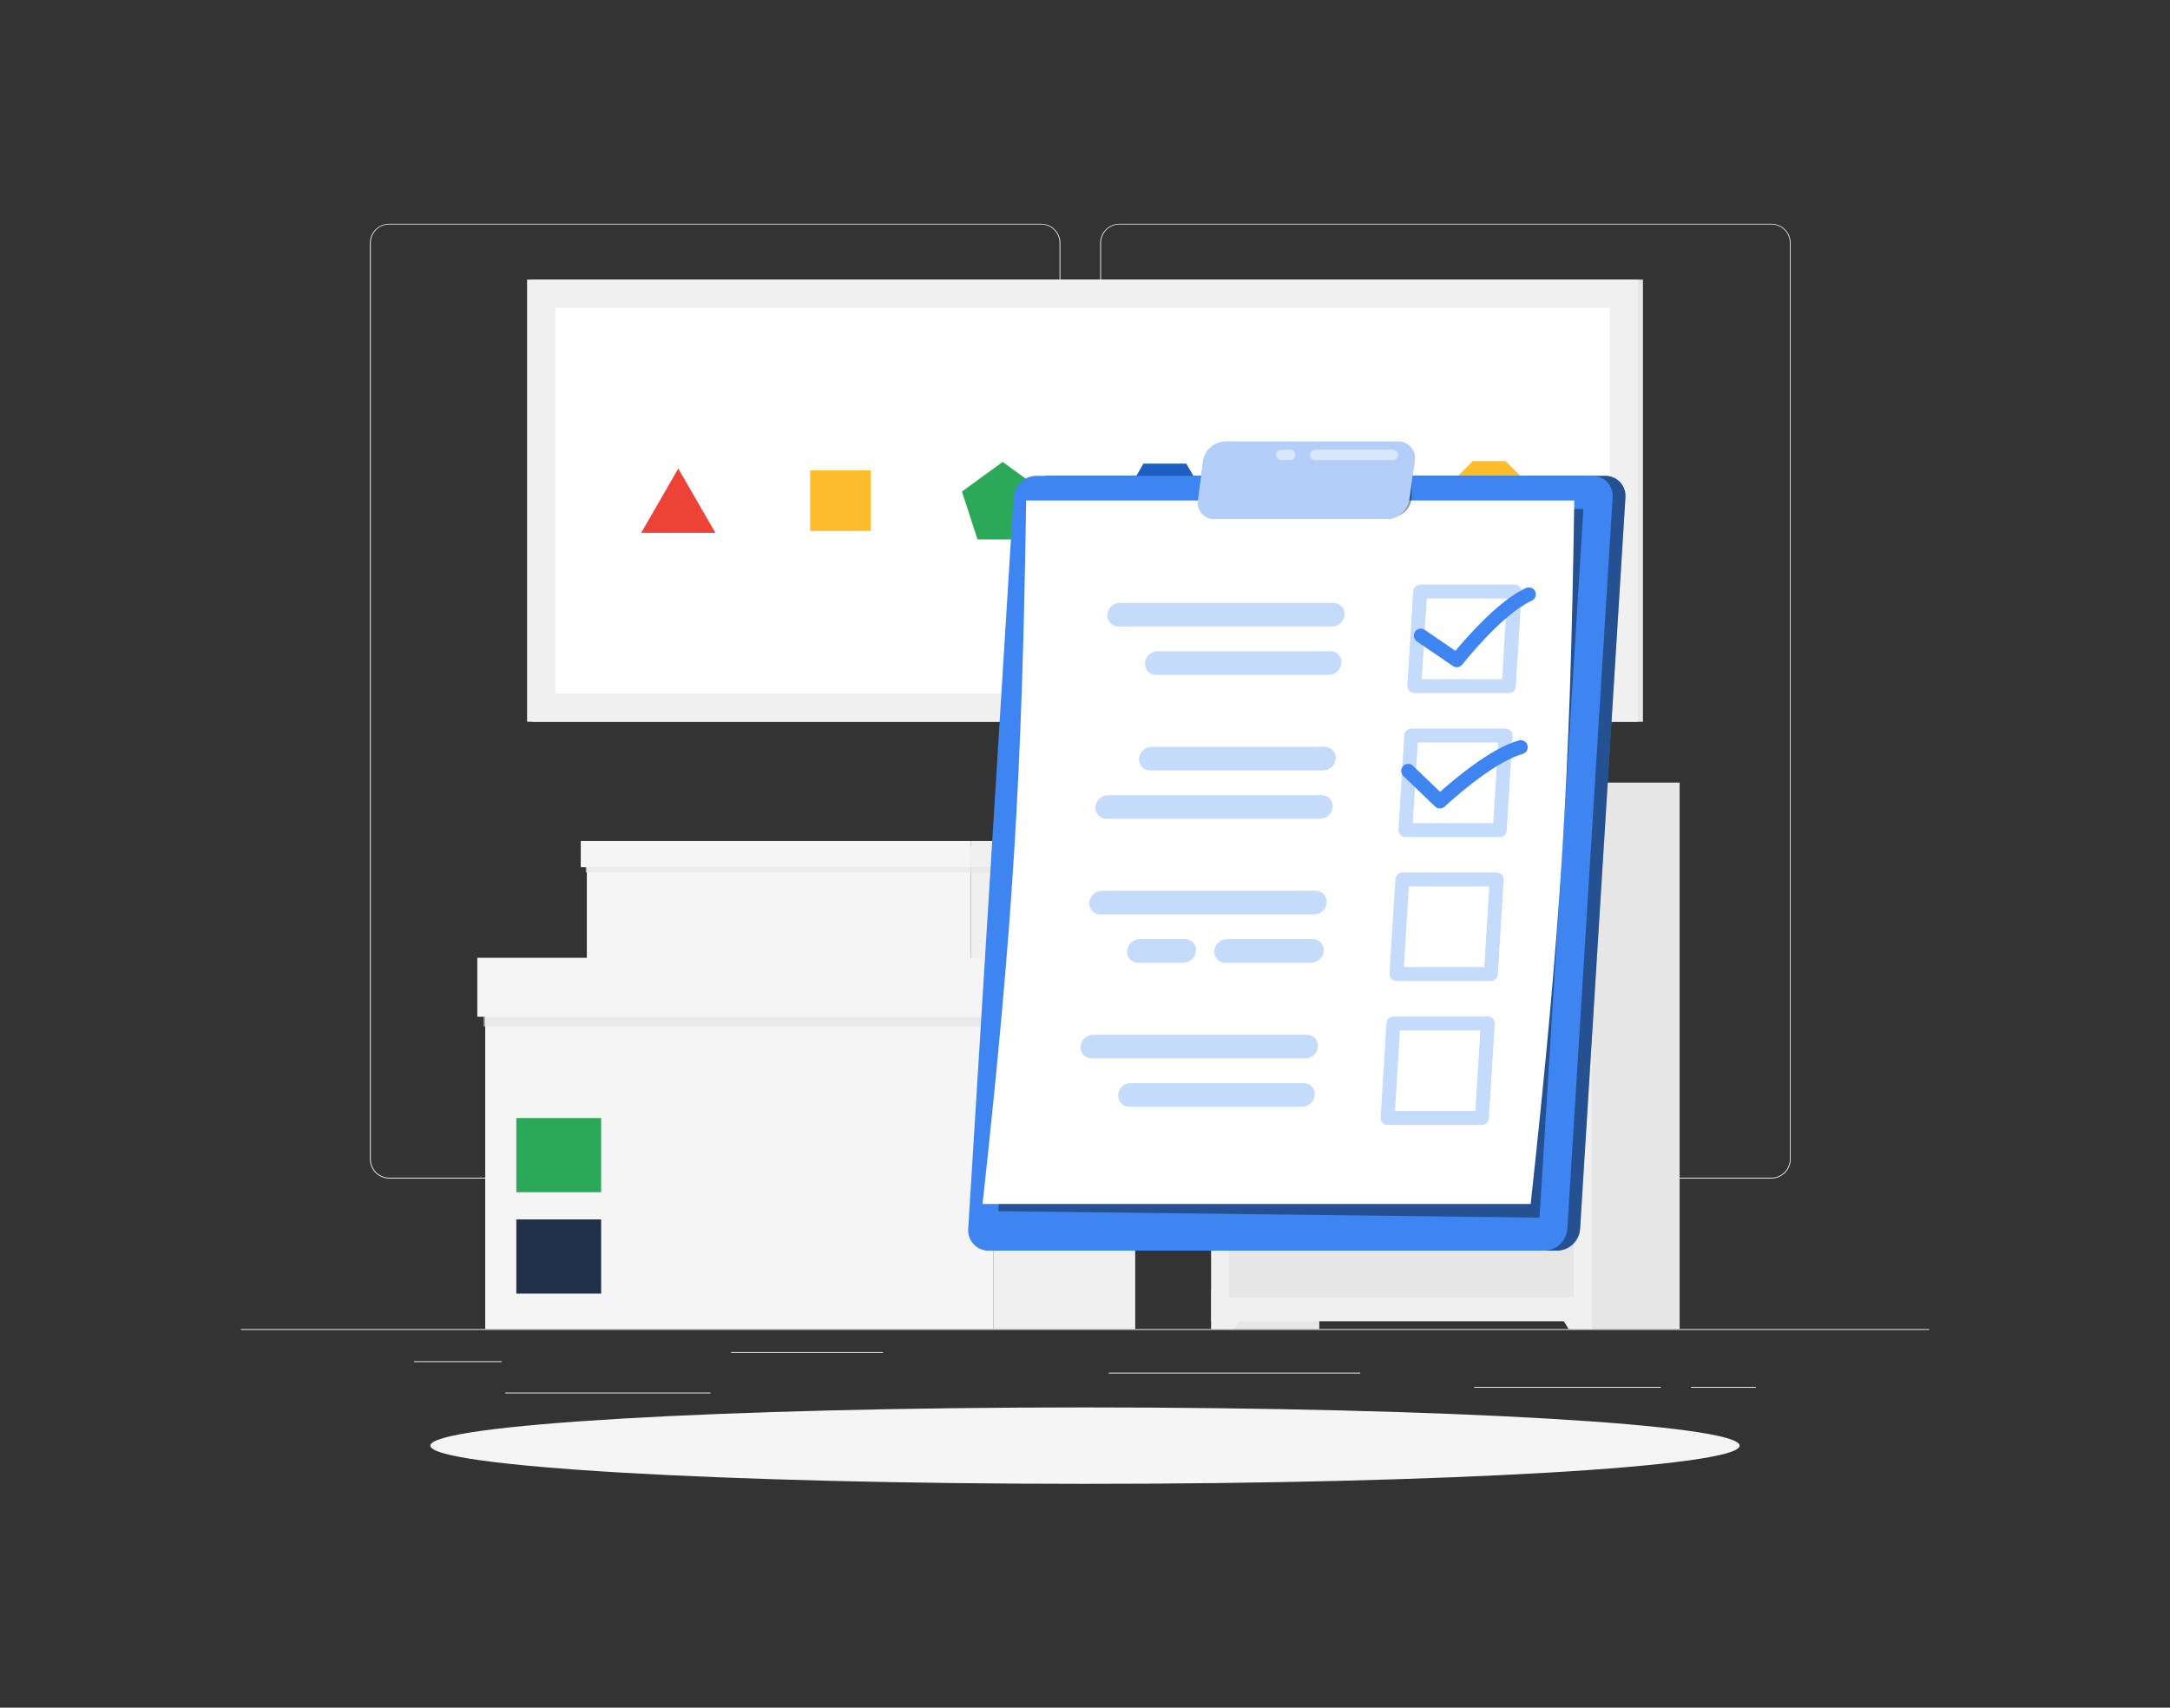 <svg width="108" height="85" viewBox="0 0 108 85" fill="none" xmlns="http://www.w3.org/2000/svg">
<rect x="0" y="0" width="108" height="85" fill="#333333" stroke="none"/>
<path d="M96.01 66.156H11.99V66.198H96.01V66.156Z" fill="#EBEBEB"/>
<path d="M51.815 58.662H19.369C19.114 58.661 18.871 58.56 18.691 58.38C18.512 58.2 18.411 57.956 18.411 57.702V12.091C18.413 11.838 18.515 11.597 18.694 11.419C18.873 11.241 19.116 11.14 19.369 11.14H51.815C52.07 11.14 52.314 11.241 52.494 11.421C52.674 11.601 52.775 11.845 52.775 12.1V57.702C52.775 57.957 52.674 58.201 52.494 58.381C52.314 58.561 52.07 58.662 51.815 58.662ZM19.369 11.174C19.125 11.174 18.892 11.271 18.721 11.443C18.549 11.615 18.453 11.848 18.453 12.091V57.702C18.453 57.945 18.549 58.178 18.721 58.35C18.892 58.523 19.125 58.619 19.369 58.62H51.815C52.059 58.619 52.292 58.523 52.464 58.351C52.636 58.179 52.733 57.946 52.733 57.702V12.091C52.733 11.848 52.636 11.615 52.464 11.443C52.292 11.271 52.059 11.174 51.815 11.174H19.369Z" fill="#EBEBEB"/>
<path d="M88.164 58.662H55.716C55.461 58.661 55.218 58.56 55.038 58.38C54.858 58.2 54.757 57.957 54.756 57.702V12.091C54.759 11.838 54.861 11.597 55.041 11.418C55.22 11.241 55.463 11.14 55.716 11.14H88.164C88.417 11.141 88.659 11.241 88.838 11.419C89.017 11.597 89.118 11.839 89.12 12.091V57.702C89.12 57.956 89.02 58.2 88.841 58.38C88.661 58.559 88.418 58.661 88.164 58.662ZM55.716 11.174C55.472 11.174 55.239 11.271 55.067 11.443C54.895 11.615 54.799 11.848 54.798 12.091V57.702C54.799 57.946 54.895 58.179 55.067 58.351C55.239 58.523 55.472 58.619 55.716 58.62H88.164C88.407 58.619 88.641 58.523 88.812 58.351C88.984 58.179 89.081 57.946 89.082 57.702V12.091C89.081 11.848 88.984 11.615 88.812 11.443C88.641 11.271 88.407 11.174 88.164 11.174H55.716Z" fill="#EBEBEB"/>
<path d="M24.976 67.756H20.607V67.798H24.976V67.756Z" fill="#EBEBEB"/>
<path d="M43.948 67.301H36.381V67.343H43.948V67.301Z" fill="#EBEBEB"/>
<path d="M35.359 69.317H25.144V69.359H35.359V69.317Z" fill="#EBEBEB"/>
<path d="M87.393 69.035H84.162V69.077H87.393V69.035Z" fill="#EBEBEB"/>
<path d="M82.664 69.035H73.373V69.077H82.664V69.035Z" fill="#EBEBEB"/>
<path d="M67.699 68.326H55.185V68.368H67.699V68.326Z" fill="#EBEBEB"/>
<path d="M56.499 48.027H49.433V66.156H56.499V48.027Z" fill="#F0F0F0"/>
<path d="M24.149 66.156H49.433V48.027H24.149L24.149 66.156Z" fill="#F5F5F5"/>
<path d="M25.698 64.39H29.918V60.699H25.698V64.39Z" fill="#1F3048"/>
<path d="M25.698 59.344H29.918V55.652H25.698V59.344Z" fill="#2CA859"/>
<g style="mix-blend-mode:multiply" opacity="0.7">
<path d="M56.497 50.367H24.074V51.095H56.497V50.367Z" fill="#E6E6E6"/>
</g>
<path d="M56.889 47.675H49.433V50.611H56.889V47.675Z" fill="#F0F0F0"/>
<path d="M23.756 50.611H49.431V47.675H23.756V50.611Z" fill="#F5F5F5"/>
<path d="M53.82 42.133H48.329V47.721H53.82V42.133Z" fill="#F0F0F0"/>
<path d="M29.206 47.719H48.327V42.132H29.206V47.719Z" fill="#F5F5F5"/>
<g style="mix-blend-mode:multiply" opacity="0.7">
<path d="M53.82 42.975H29.15V43.427H53.82V42.975Z" fill="#E6E6E6"/>
</g>
<path d="M54.123 41.859H48.329V43.165H54.123V41.859Z" fill="#F0F0F0"/>
<path d="M28.905 43.165H48.329V41.859H28.905V43.165Z" fill="#F5F5F5"/>
<path d="M60.286 66.156H65.662V38.954H60.286V66.156Z" fill="#E6E6E6"/>
<path d="M61.438 66.156H60.286V64.227H62.644L61.438 66.156Z" fill="#F0F0F0"/>
<path d="M78.22 66.156H83.595V38.954H78.22V66.156Z" fill="#E6E6E6"/>
<path d="M60.286 65.767H79.223V38.954H60.286V65.767Z" fill="#F0F0F0"/>
<path d="M61.18 47.497H78.331V40.144H61.18V47.497Z" fill="#E6E6E6"/>
<path d="M70.881 43.663C70.881 43.886 70.815 44.104 70.691 44.289C70.567 44.474 70.391 44.619 70.185 44.704C69.979 44.79 69.752 44.812 69.534 44.768C69.315 44.725 69.114 44.617 68.957 44.46C68.799 44.302 68.691 44.101 68.648 43.883C68.604 43.664 68.627 43.437 68.712 43.231C68.797 43.025 68.942 42.849 69.127 42.725C69.313 42.601 69.531 42.535 69.754 42.535C69.902 42.535 70.049 42.564 70.186 42.62C70.322 42.677 70.447 42.76 70.552 42.865C70.656 42.969 70.739 43.094 70.796 43.231C70.853 43.368 70.882 43.514 70.881 43.663Z" fill="#FAFAFA"/>
<path d="M78.072 66.156H79.223V64.227H76.865L78.072 66.156Z" fill="#F0F0F0"/>
<path d="M78.329 48.684H61.179V64.579H78.329V48.684Z" fill="#E6E6E6"/>
<path d="M75.961 52.181C76.584 52.181 77.089 51.676 77.089 51.053C77.089 50.43 76.584 49.925 75.961 49.925C75.338 49.925 74.834 50.43 74.834 51.053C74.834 51.676 75.338 52.181 75.961 52.181Z" fill="#FAFAFA"/>
<path d="M81.769 35.928V13.918L26.477 13.918V35.928H81.769Z" fill="#E6E6E6"/>
<path d="M81.525 35.926V13.916L26.233 13.916V35.926H81.525Z" fill="#F0F0F0"/>
<path d="M80.118 15.324H27.639V34.52H80.118V15.324Z" fill="white"/>
<path d="M33.758 23.323L31.913 26.521H35.605L33.758 23.323Z" fill="#ED4336"/>
<path d="M43.338 23.414H40.323V26.428H43.338V23.414Z" fill="#FDBC2B"/>
<path d="M49.903 22.994L47.875 24.466L48.65 26.85H51.155L51.93 24.466L49.903 22.994Z" fill="#2CA859"/>
<path d="M59.041 23.076H56.909L55.842 24.921L56.909 26.768H59.041L60.106 24.921L59.041 23.076Z" fill="#1D5EC1"/>
<path d="M66.047 22.894L64.38 23.698L63.968 25.502L65.121 26.948H66.971L68.125 25.502L67.714 23.698L66.047 22.894Z" fill="#FDBC2B"/>
<path d="M74.934 22.952H73.303L72.148 24.106V25.738L73.303 26.892H74.934L76.087 25.738V24.106L74.934 22.952Z" fill="#FDBC2B"/>
<path d="M54 73.86C71.994 73.86 86.581 73.008 86.581 71.958C86.581 70.907 71.994 70.056 54 70.056C36.006 70.056 21.419 70.907 21.419 71.958C21.419 73.008 36.006 73.86 54 73.86Z" fill="#F5F5F5"/>
<path d="M52.221 23.684H79.888C80.027 23.682 80.164 23.709 80.291 23.763C80.419 23.817 80.534 23.898 80.628 23.998C80.723 24.099 80.796 24.219 80.842 24.35C80.888 24.48 80.907 24.619 80.897 24.758L78.64 61.177C78.618 61.466 78.489 61.737 78.278 61.936C78.068 62.135 77.79 62.248 77.501 62.252H49.831C49.693 62.253 49.556 62.224 49.429 62.17C49.303 62.115 49.188 62.035 49.094 61.934C48.999 61.833 48.926 61.714 48.88 61.583C48.833 61.453 48.814 61.315 48.823 61.177L51.078 24.758C51.1 24.468 51.23 24.198 51.441 23.999C51.653 23.8 51.931 23.688 52.221 23.684Z" fill="#3E85F1"/>
<path opacity="0.4" d="M52.221 23.684H79.888C80.027 23.682 80.164 23.709 80.291 23.763C80.419 23.817 80.534 23.898 80.628 23.998C80.723 24.099 80.796 24.219 80.842 24.35C80.888 24.48 80.907 24.619 80.897 24.758L78.64 61.177C78.618 61.466 78.489 61.737 78.278 61.936C78.068 62.135 77.79 62.248 77.501 62.252H49.831C49.693 62.253 49.556 62.224 49.429 62.17C49.303 62.115 49.188 62.035 49.094 61.934C48.999 61.833 48.926 61.714 48.88 61.583C48.833 61.453 48.814 61.315 48.823 61.177L51.078 24.758C51.1 24.468 51.23 24.198 51.441 23.999C51.653 23.8 51.931 23.688 52.221 23.684Z" fill="black"/>
<path d="M51.585 23.684H79.253C79.391 23.682 79.529 23.709 79.656 23.763C79.784 23.817 79.898 23.898 79.993 23.998C80.088 24.099 80.161 24.219 80.207 24.35C80.253 24.48 80.272 24.619 80.261 24.758L78.005 61.177C77.983 61.466 77.854 61.737 77.642 61.936C77.431 62.135 77.153 62.248 76.864 62.252H49.196C49.058 62.253 48.921 62.224 48.794 62.17C48.667 62.115 48.553 62.035 48.459 61.934C48.364 61.833 48.291 61.714 48.245 61.583C48.198 61.453 48.178 61.315 48.187 61.177L50.443 24.758C50.465 24.468 50.594 24.197 50.806 23.998C51.017 23.8 51.295 23.687 51.585 23.684Z" fill="#3E85F1"/>
<path opacity="0.4" d="M49.688 60.286L76.62 60.609L78.804 25.337H51.852L49.688 60.286Z" fill="black"/>
<path d="M48.902 59.929H76.181C77.684 46.14 78.146 38.695 78.351 24.913H51.071C50.866 38.695 50.406 46.14 48.902 59.929Z" fill="white"/>
<path opacity="0.3" d="M75.087 34.498H70.391C70.343 34.499 70.296 34.489 70.253 34.471C70.21 34.452 70.171 34.424 70.139 34.389C70.106 34.354 70.081 34.314 70.065 34.269C70.049 34.224 70.042 34.177 70.044 34.13L70.335 29.426C70.341 29.338 70.38 29.255 70.444 29.194C70.508 29.134 70.593 29.1 70.681 29.099H75.386C75.434 29.1 75.481 29.109 75.524 29.128C75.567 29.147 75.606 29.175 75.639 29.209C75.671 29.244 75.696 29.284 75.712 29.329C75.728 29.373 75.735 29.421 75.733 29.468L75.44 34.173C75.439 34.218 75.428 34.262 75.41 34.303C75.391 34.343 75.365 34.38 75.332 34.41C75.299 34.44 75.26 34.464 75.219 34.479C75.177 34.494 75.132 34.501 75.087 34.498ZM70.76 33.805H74.761L75.005 29.795H71.007L70.76 33.805Z" fill="#3E85F1"/>
<path opacity="0.3" d="M74.642 41.665H69.947C69.9 41.665 69.853 41.655 69.81 41.636C69.766 41.617 69.727 41.59 69.695 41.556C69.662 41.521 69.637 41.48 69.621 41.436C69.605 41.391 69.598 41.344 69.601 41.296L69.892 36.591C69.897 36.503 69.936 36.42 70 36.36C70.065 36.299 70.15 36.266 70.238 36.266H74.934C74.982 36.266 75.029 36.275 75.072 36.294C75.116 36.313 75.155 36.34 75.187 36.376C75.219 36.41 75.244 36.451 75.26 36.495C75.276 36.54 75.283 36.587 75.281 36.635L74.988 41.338C74.983 41.427 74.944 41.51 74.88 41.571C74.816 41.631 74.731 41.665 74.642 41.665ZM70.315 40.97H74.316L74.565 36.96H70.564L70.315 40.97Z" fill="#3E85F1"/>
<path opacity="0.3" d="M74.198 48.83H69.503C69.456 48.83 69.409 48.821 69.365 48.802C69.322 48.783 69.282 48.755 69.25 48.721C69.217 48.686 69.192 48.645 69.176 48.601C69.16 48.556 69.154 48.508 69.157 48.461L69.448 43.758C69.454 43.669 69.492 43.586 69.557 43.526C69.621 43.465 69.706 43.431 69.794 43.431H74.491C74.538 43.431 74.585 43.441 74.628 43.46C74.671 43.478 74.71 43.506 74.743 43.54C74.775 43.575 74.8 43.616 74.816 43.66C74.832 43.705 74.839 43.752 74.837 43.8L74.545 48.513C74.537 48.6 74.497 48.681 74.433 48.739C74.369 48.798 74.285 48.83 74.198 48.83ZM69.871 48.136H73.873L74.121 44.126H70.12L69.871 48.136Z" fill="#3E85F1"/>
<path opacity="0.3" d="M73.755 55.996H69.06C69.012 55.996 68.965 55.986 68.922 55.968C68.878 55.949 68.839 55.922 68.806 55.887C68.773 55.853 68.748 55.812 68.732 55.767C68.716 55.723 68.71 55.675 68.713 55.628L69.004 50.922C69.01 50.834 69.049 50.752 69.114 50.692C69.178 50.631 69.262 50.598 69.35 50.598H74.047C74.094 50.597 74.141 50.606 74.185 50.625C74.228 50.644 74.267 50.672 74.299 50.707C74.332 50.742 74.357 50.782 74.373 50.827C74.389 50.871 74.396 50.919 74.393 50.966L74.101 55.67C74.095 55.758 74.056 55.841 73.992 55.902C73.928 55.962 73.843 55.996 73.755 55.996ZM69.428 55.301H73.429L73.677 51.291H69.676L69.428 55.301Z" fill="#3E85F1"/>
<path opacity="0.3" d="M55.66 31.184H66.295C66.454 31.181 66.605 31.119 66.721 31.011C66.836 30.902 66.907 30.754 66.919 30.596C66.924 30.52 66.914 30.445 66.889 30.373C66.864 30.302 66.824 30.236 66.772 30.181C66.72 30.126 66.658 30.082 66.588 30.052C66.518 30.023 66.443 30.008 66.368 30.009H55.734C55.575 30.01 55.423 30.072 55.308 30.18C55.192 30.289 55.122 30.438 55.111 30.596C55.105 30.672 55.115 30.747 55.14 30.819C55.165 30.89 55.205 30.955 55.257 31.011C55.308 31.066 55.371 31.11 55.44 31.14C55.51 31.169 55.585 31.184 55.66 31.184Z" fill="#3E85F1"/>
<path opacity="0.3" d="M57.529 33.591H66.141C66.299 33.589 66.451 33.527 66.566 33.418C66.682 33.309 66.752 33.162 66.764 33.003C66.77 32.928 66.76 32.852 66.735 32.78C66.71 32.709 66.671 32.643 66.619 32.588C66.567 32.532 66.505 32.488 66.435 32.459C66.365 32.429 66.29 32.413 66.215 32.414H57.606C57.447 32.417 57.296 32.479 57.18 32.588C57.065 32.697 56.994 32.845 56.983 33.003C56.977 33.079 56.987 33.154 57.012 33.225C57.037 33.296 57.076 33.361 57.128 33.417C57.179 33.472 57.241 33.516 57.31 33.546C57.379 33.576 57.454 33.591 57.529 33.591Z" fill="#3E85F1"/>
<path opacity="0.3" d="M55.141 39.581H65.776C65.852 39.58 65.927 39.595 65.996 39.625C66.065 39.655 66.128 39.699 66.18 39.754C66.231 39.809 66.271 39.874 66.296 39.946C66.321 40.017 66.331 40.093 66.326 40.168C66.314 40.327 66.243 40.474 66.128 40.583C66.012 40.692 65.861 40.753 65.702 40.756H55.067C54.992 40.757 54.917 40.742 54.847 40.712C54.778 40.682 54.715 40.638 54.664 40.583C54.612 40.528 54.572 40.462 54.547 40.391C54.522 40.32 54.512 40.244 54.517 40.168C54.53 40.01 54.6 39.862 54.716 39.754C54.831 39.645 54.983 39.583 55.141 39.581Z" fill="#3E85F1"/>
<path opacity="0.3" d="M57.312 37.173H65.931C66.007 37.172 66.082 37.187 66.151 37.217C66.221 37.247 66.284 37.291 66.335 37.346C66.387 37.401 66.427 37.467 66.452 37.538C66.478 37.609 66.488 37.685 66.482 37.761C66.47 37.919 66.4 38.068 66.284 38.177C66.169 38.286 66.017 38.348 65.859 38.35H57.24C57.164 38.351 57.089 38.336 57.019 38.306C56.949 38.277 56.886 38.233 56.835 38.177C56.783 38.122 56.743 38.056 56.718 37.984C56.693 37.913 56.683 37.837 56.689 37.761C56.701 37.603 56.771 37.455 56.887 37.346C57.002 37.237 57.154 37.176 57.312 37.173Z" fill="#3E85F1"/>
<path opacity="0.3" d="M54.773 45.515H65.408C65.567 45.513 65.718 45.451 65.834 45.342C65.949 45.234 66.019 45.086 66.032 44.928C66.037 44.852 66.027 44.776 66.002 44.705C65.977 44.633 65.937 44.568 65.885 44.513C65.833 44.457 65.77 44.413 65.701 44.384C65.631 44.354 65.556 44.339 65.481 44.34H54.84C54.682 44.343 54.53 44.404 54.415 44.513C54.3 44.621 54.229 44.769 54.217 44.928C54.211 45.004 54.221 45.08 54.247 45.152C54.273 45.224 54.313 45.289 54.365 45.345C54.417 45.4 54.481 45.444 54.551 45.473C54.621 45.502 54.697 45.517 54.773 45.515Z" fill="#3E85F1"/>
<path opacity="0.3" d="M60.98 47.922H65.259C65.417 47.92 65.569 47.858 65.684 47.75C65.799 47.641 65.87 47.493 65.882 47.335C65.888 47.259 65.877 47.183 65.852 47.112C65.827 47.04 65.787 46.975 65.736 46.919C65.684 46.864 65.621 46.82 65.551 46.79C65.482 46.76 65.407 46.745 65.331 46.746H61.058C60.899 46.749 60.748 46.811 60.632 46.92C60.517 47.029 60.446 47.177 60.434 47.335C60.429 47.41 60.439 47.486 60.464 47.557C60.489 47.628 60.528 47.693 60.579 47.748C60.63 47.803 60.693 47.847 60.762 47.877C60.831 47.907 60.905 47.923 60.98 47.922Z" fill="#3E85F1"/>
<path opacity="0.3" d="M56.647 47.922H58.903C59.062 47.92 59.213 47.858 59.329 47.75C59.444 47.641 59.515 47.493 59.527 47.335C59.532 47.259 59.522 47.183 59.497 47.112C59.472 47.04 59.432 46.975 59.38 46.919C59.328 46.864 59.266 46.82 59.196 46.79C59.126 46.76 59.051 46.745 58.976 46.746H56.719C56.56 46.749 56.409 46.811 56.293 46.92C56.178 47.029 56.108 47.177 56.095 47.335C56.09 47.411 56.1 47.486 56.125 47.558C56.15 47.63 56.19 47.695 56.242 47.75C56.294 47.805 56.357 47.849 56.426 47.879C56.496 47.909 56.571 47.923 56.647 47.922Z" fill="#3E85F1"/>
<path opacity="0.3" d="M54.336 52.682H64.971C65.13 52.679 65.281 52.618 65.397 52.509C65.512 52.4 65.583 52.252 65.595 52.094C65.6 52.019 65.59 51.943 65.565 51.871C65.54 51.799 65.5 51.734 65.448 51.678C65.396 51.623 65.334 51.579 65.264 51.549C65.194 51.519 65.119 51.504 65.044 51.505H54.401C54.243 51.508 54.091 51.569 53.976 51.678C53.86 51.787 53.79 51.936 53.778 52.094C53.773 52.17 53.783 52.247 53.808 52.319C53.834 52.391 53.874 52.456 53.927 52.512C53.98 52.567 54.043 52.611 54.114 52.64C54.184 52.669 54.26 52.684 54.336 52.682Z" fill="#3E85F1"/>
<path opacity="0.3" d="M56.203 55.089H64.815C64.974 55.086 65.125 55.024 65.24 54.915C65.356 54.806 65.426 54.658 65.438 54.5C65.444 54.424 65.434 54.348 65.409 54.277C65.383 54.205 65.344 54.14 65.292 54.085C65.24 54.029 65.177 53.986 65.108 53.956C65.038 53.926 64.963 53.911 64.887 53.912H56.275C56.117 53.915 55.965 53.977 55.85 54.085C55.734 54.194 55.664 54.342 55.652 54.5C55.646 54.576 55.656 54.652 55.682 54.723C55.707 54.795 55.747 54.86 55.798 54.916C55.85 54.971 55.913 55.015 55.983 55.045C56.052 55.075 56.127 55.09 56.203 55.089Z" fill="#3E85F1"/>
<path d="M72.503 33.211C72.433 33.211 72.365 33.19 72.308 33.15L70.498 31.913C70.429 31.858 70.383 31.779 70.37 31.692C70.357 31.604 70.377 31.515 70.427 31.443C70.476 31.37 70.552 31.318 70.638 31.299C70.724 31.28 70.814 31.294 70.89 31.338L72.436 32.397C73 31.716 74.61 29.872 75.95 29.268C75.991 29.249 76.036 29.239 76.081 29.238C76.127 29.237 76.172 29.244 76.215 29.261C76.257 29.277 76.296 29.302 76.329 29.333C76.362 29.364 76.389 29.402 76.407 29.444C76.426 29.485 76.436 29.53 76.437 29.576C76.439 29.622 76.431 29.667 76.414 29.709C76.398 29.752 76.374 29.791 76.342 29.824C76.311 29.857 76.273 29.884 76.232 29.902C74.77 30.554 72.795 33.054 72.777 33.079C72.744 33.12 72.702 33.154 72.655 33.176C72.608 33.199 72.555 33.211 72.503 33.211Z" fill="#3E85F1"/>
<path d="M71.661 40.237C71.571 40.238 71.484 40.203 71.419 40.141L69.844 38.626C69.778 38.562 69.739 38.474 69.737 38.382C69.735 38.289 69.77 38.199 69.834 38.132C69.897 38.065 69.985 38.026 70.078 38.024C70.17 38.022 70.26 38.057 70.327 38.121L71.671 39.416C72.335 38.822 74.192 37.239 75.597 36.855C75.641 36.843 75.687 36.84 75.732 36.846C75.778 36.852 75.821 36.866 75.861 36.889C75.901 36.912 75.936 36.942 75.964 36.978C75.992 37.015 76.012 37.056 76.024 37.1C76.036 37.144 76.039 37.191 76.034 37.236C76.028 37.282 76.013 37.325 75.99 37.365C75.968 37.405 75.938 37.44 75.901 37.468C75.865 37.496 75.824 37.517 75.78 37.529C74.247 37.948 71.927 40.126 71.903 40.148C71.871 40.178 71.832 40.202 71.791 40.217C71.749 40.232 71.705 40.239 71.661 40.237Z" fill="#3E85F1"/>
<path opacity="0.4" d="M68.715 25.741H69.219C69.355 25.742 69.489 25.717 69.614 25.666C69.739 25.616 69.853 25.541 69.95 25.446C70.046 25.352 70.123 25.239 70.176 25.114C70.229 24.99 70.257 24.856 70.258 24.721V23.781C70.258 23.768 70.255 23.754 70.25 23.742C70.245 23.729 70.237 23.718 70.227 23.708C70.218 23.698 70.206 23.691 70.194 23.686C70.181 23.681 70.167 23.678 70.154 23.679H68.729C68.698 23.679 68.669 23.691 68.647 23.713C68.626 23.735 68.613 23.764 68.613 23.795L68.62 25.638C68.62 25.664 68.629 25.689 68.647 25.709C68.665 25.728 68.689 25.739 68.715 25.741Z" fill="black"/>
<path d="M60.982 21.98H69.562C69.685 21.976 69.806 22 69.919 22.05C70.031 22.099 70.131 22.173 70.211 22.265C70.292 22.358 70.35 22.468 70.384 22.586C70.417 22.704 70.423 22.829 70.402 22.95L70.145 24.864C70.103 25.128 69.971 25.37 69.77 25.547C69.57 25.724 69.313 25.825 69.046 25.834H60.463C60.34 25.837 60.218 25.813 60.106 25.764C59.994 25.714 59.894 25.641 59.813 25.548C59.733 25.455 59.674 25.346 59.641 25.227C59.608 25.109 59.602 24.985 59.623 24.864L59.881 22.95C59.923 22.685 60.056 22.443 60.257 22.266C60.458 22.089 60.714 21.988 60.982 21.98Z" fill="#3E85F1"/>
<path opacity="0.6" d="M60.982 21.98H69.562C69.685 21.976 69.806 22 69.919 22.05C70.031 22.099 70.131 22.173 70.211 22.265C70.292 22.358 70.35 22.468 70.384 22.586C70.417 22.704 70.423 22.829 70.402 22.95L70.145 24.864C70.103 25.128 69.971 25.37 69.77 25.547C69.57 25.724 69.313 25.825 69.046 25.834H60.463C60.34 25.837 60.218 25.813 60.106 25.764C59.994 25.714 59.894 25.641 59.813 25.548C59.733 25.455 59.674 25.346 59.641 25.227C59.608 25.109 59.602 24.985 59.623 24.864L59.881 22.95C59.923 22.685 60.056 22.443 60.257 22.266C60.458 22.089 60.714 21.988 60.982 21.98Z" fill="white"/>
<path opacity="0.5" d="M69.34 22.906H65.475C65.44 22.909 65.403 22.904 65.37 22.892C65.336 22.881 65.304 22.862 65.278 22.838C65.251 22.813 65.23 22.784 65.216 22.75C65.201 22.718 65.194 22.682 65.194 22.646C65.194 22.61 65.201 22.574 65.216 22.541C65.23 22.508 65.251 22.478 65.278 22.454C65.304 22.43 65.336 22.411 65.37 22.399C65.403 22.387 65.44 22.383 65.475 22.386H69.34C69.406 22.391 69.466 22.421 69.511 22.469C69.555 22.517 69.58 22.58 69.58 22.646C69.58 22.711 69.555 22.774 69.511 22.823C69.466 22.871 69.406 22.901 69.34 22.906Z" fill="white"/>
<path opacity="0.5" d="M64.19 22.906H63.783C63.748 22.909 63.711 22.904 63.677 22.892C63.643 22.881 63.612 22.862 63.586 22.838C63.559 22.813 63.538 22.784 63.524 22.75C63.509 22.718 63.502 22.682 63.502 22.646C63.502 22.61 63.509 22.574 63.524 22.541C63.538 22.508 63.559 22.478 63.586 22.454C63.612 22.43 63.643 22.411 63.677 22.399C63.711 22.387 63.748 22.383 63.783 22.386H64.19C64.226 22.383 64.262 22.387 64.296 22.399C64.33 22.411 64.361 22.43 64.388 22.454C64.414 22.478 64.435 22.508 64.45 22.541C64.464 22.574 64.471 22.61 64.471 22.646C64.471 22.682 64.464 22.718 64.45 22.75C64.435 22.784 64.414 22.813 64.388 22.838C64.361 22.862 64.33 22.881 64.296 22.892C64.262 22.904 64.226 22.909 64.19 22.906Z" fill="white"/>
</svg>
